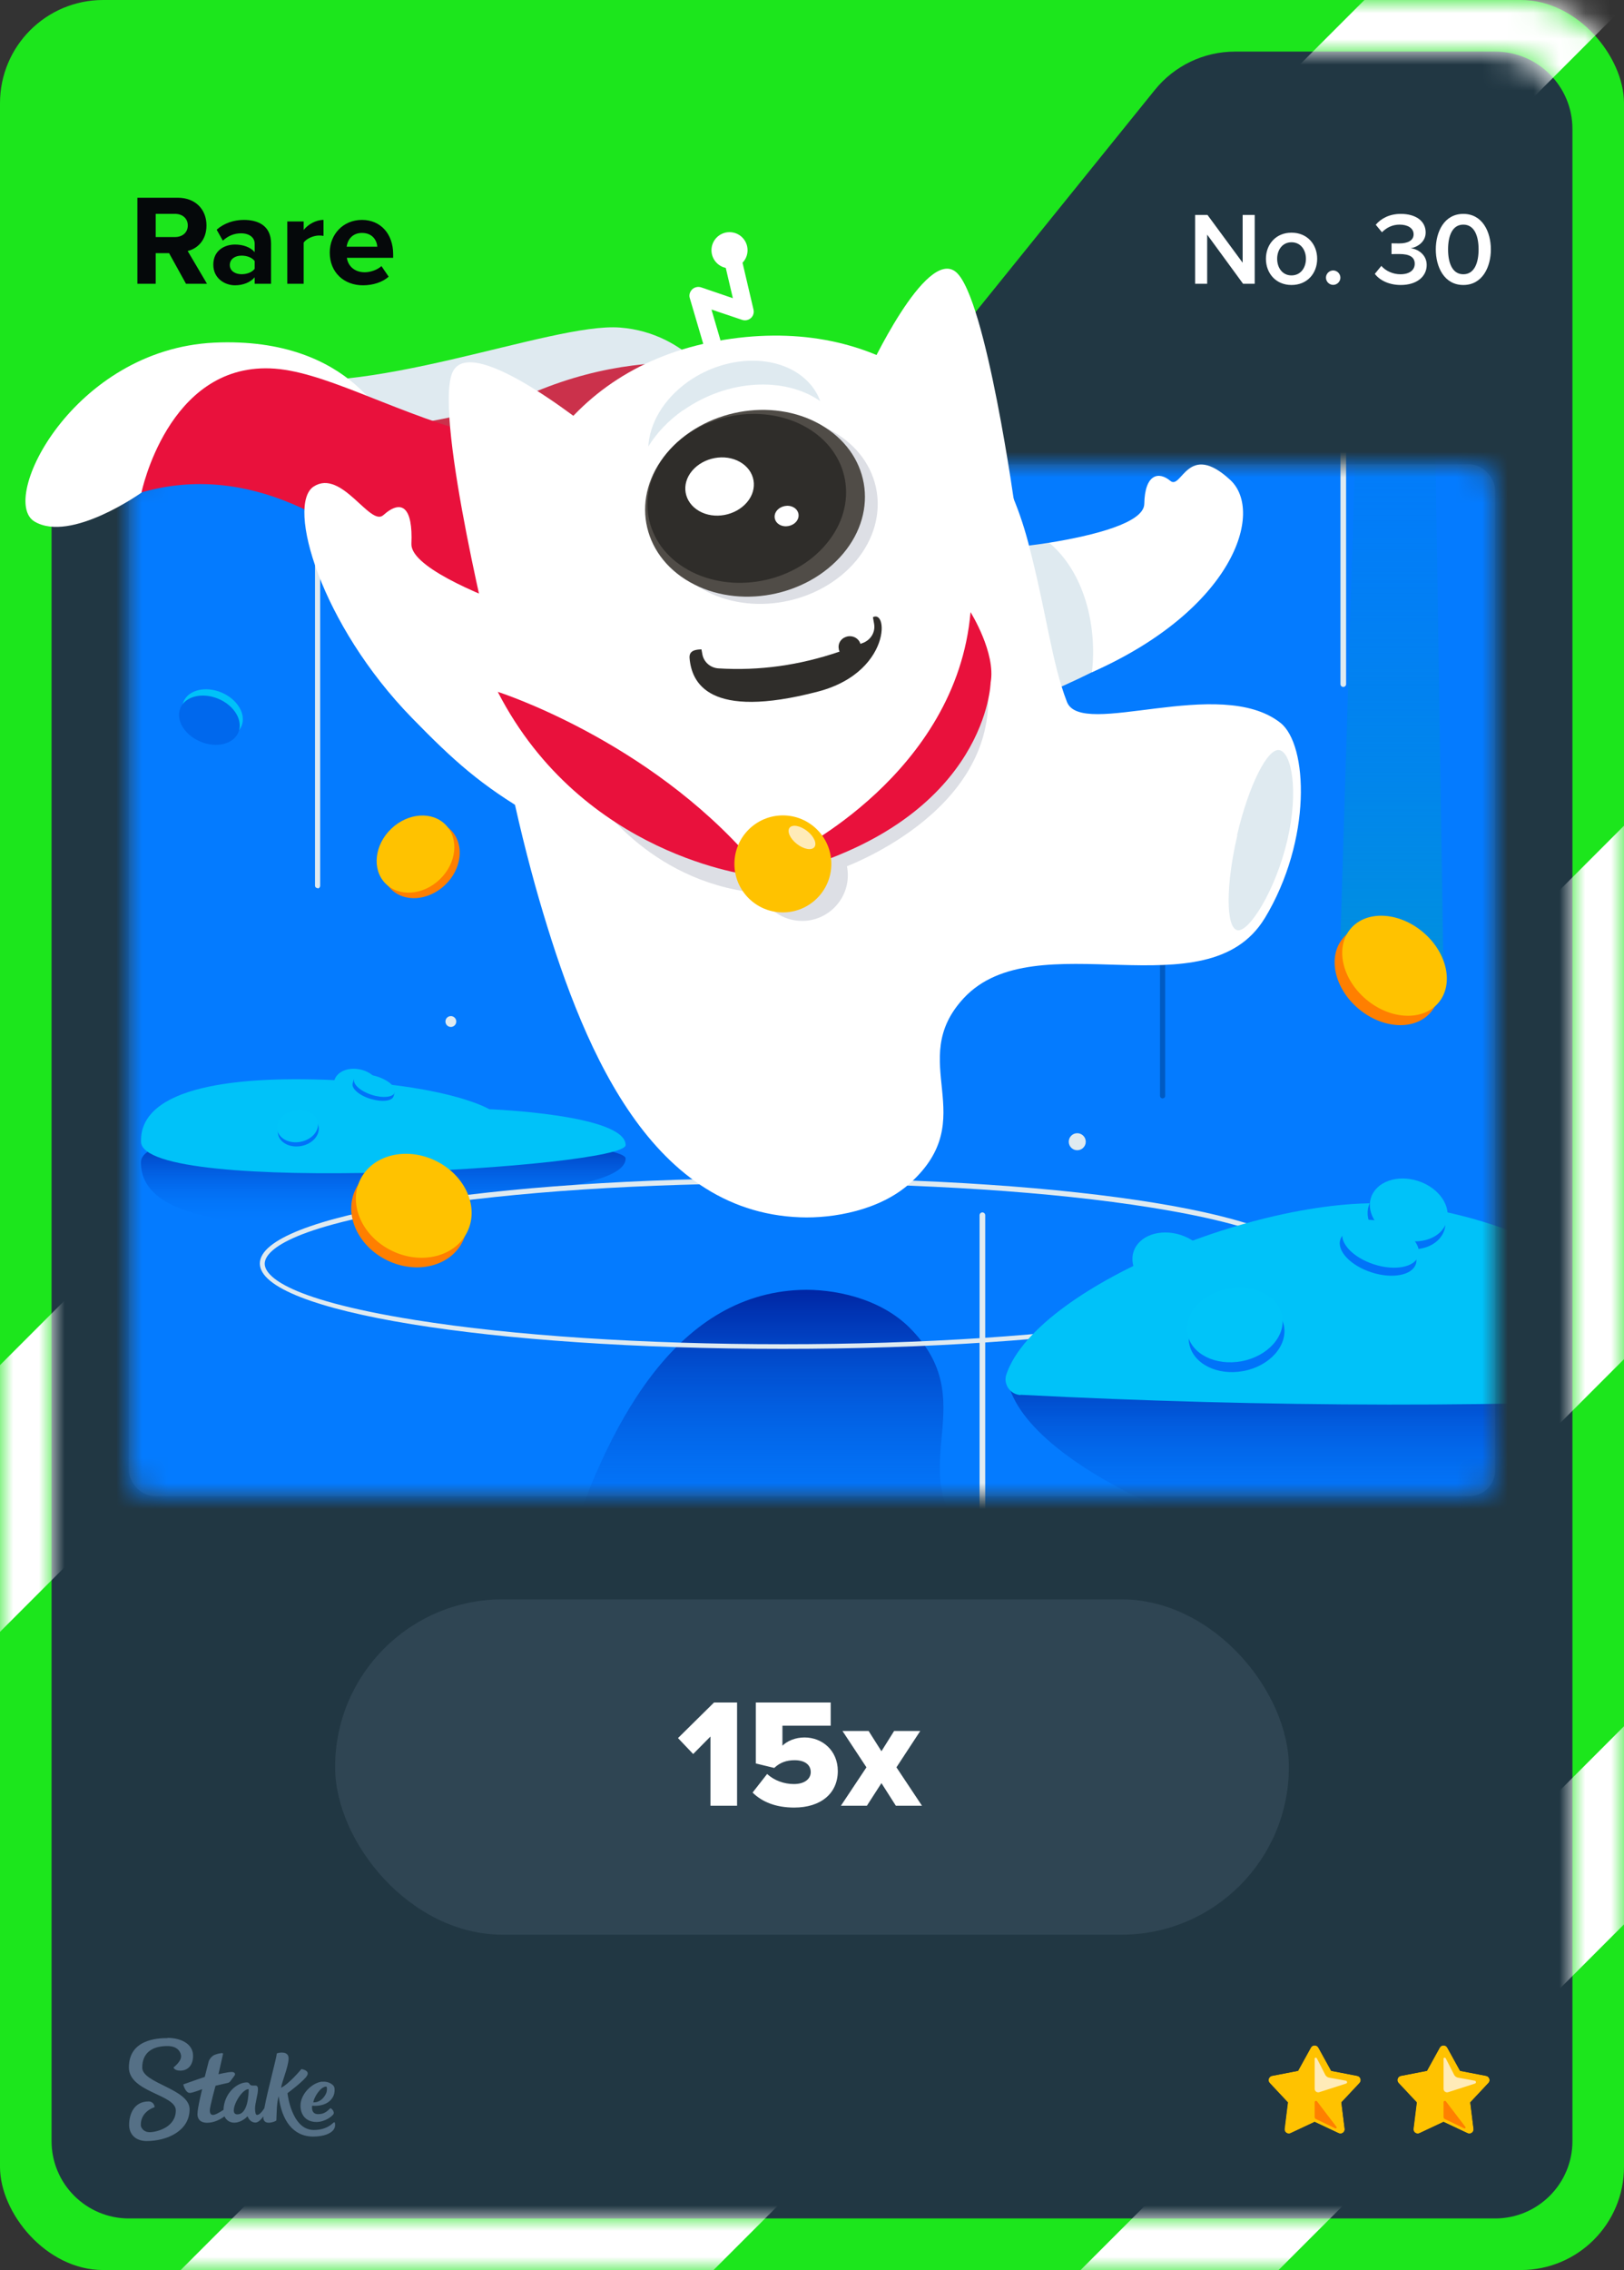 <svg width="63" height="88" viewBox="0 0 63 88" fill="none" xmlns="http://www.w3.org/2000/svg">
<rect x="0" y="0" width="63" height="88" fill="#333333" stroke="none"/>
<rect width="63" height="88" rx="4" fill="#1CE61C"/>
<path d="M36.701 13.513L44.799 3.487C45.559 2.546 46.702 2 47.911 2H58C59.657 2 61 3.343 61 5V83C61 84.657 59.657 86 58 86H5C3.343 86 2 84.657 2 83V18C2 16.343 3.343 15 5 15H33.589C34.798 15 35.941 14.454 36.701 13.513Z" fill="#213743"/>
<mask id="mask0_26835_29193" style="mask-type:luminance" maskUnits="userSpaceOnUse" x="0" y="0" width="63" height="88">
<path d="M59 0H4C1.79 0 0 1.79 0 4V84C0 86.21 1.79 88 4 88H59C61.21 88 63 86.21 63 84V4C63 1.79 61.21 0 59 0ZM61 82.81C61 84.57 59.57 86 57.81 86H5.19C3.43 86 2 84.57 2 82.81V18.19C2 16.43 3.43 15 5.19 15H33.59C34.8 15 35.94 14.45 36.7 13.51L44.8 3.48C45.56 2.54 46.7 1.99 47.91 1.99H57.81C59.57 1.99 61 3.42 61 5.18V82.8V82.81Z" fill="white"/>
</mask>
<g mask="url(#mask0_26835_29193)">
<path d="M68.37 47.32V26.64L4.46 90.55H25.13L68.37 47.32Z" fill="white"/>
<path d="M64.66 -2.29H55.22L-2.92 55.84V66.18L65.46 -2.2C65.2 -2.26 64.93 -2.29 64.66 -2.29Z" fill="white"/>
<path d="M68.37 69.23V61.55L39.37 90.55H47.05L68.37 69.23Z" fill="white"/>
</g>
<rect x="5" y="18" width="53" height="40" rx="1" fill="#2F4553"/>
<g clip-path="url(#clip0_26835_29193)">
<mask id="mask1_26835_29193" style="mask-type:luminance" maskUnits="userSpaceOnUse" x="5" y="18" width="53" height="40">
<path d="M57 18H6C5.448 18 5 18.448 5 19V57C5 57.552 5.448 58 6 58H57C57.552 58 58 57.552 58 57V19C58 18.448 57.552 18 57 18Z" fill="white"/>
</mask>
<g mask="url(#mask1_26835_29193)">
<path d="M47.71 46.22C47.71 46.22 46.47 45.52 45.9 43.72C45.9 43.72 47.35 44.28 47.71 44.55C47.71 44.55 47.56 43.25 47.9 41.61C47.9 41.61 48.97 43 49.19 44.62C49.19 44.62 49.51 43.69 49.9 43.4C49.9 43.4 50.37 45.61 49.9 46.1C49.52 46.5 47.7 46.22 47.7 46.22H47.71Z" fill="#FECF2F"/>
<path d="M52.36 45.33C52.73 44.9 52.79 44.15 52.62 43.07C52.62 43.07 51.84 44.17 51.75 44.65C51.75 44.65 51.78 44.27 51.52 43.69C51.52 43.69 50.84 44.49 50.84 45.55C50.84 45.55 52.1 45.61 52.35 45.33H52.36Z" fill="#FECF2F"/>
<path d="M-5.25 61.74C-5.25 61.74 37.09 45.26 61.62 44.04L61.13 62.72L-5.24 61.74H-5.25Z" fill="#F9B04F"/>
<path d="M45.25 59.61L48.01 57.77L50.29 59.48L45.25 59.61Z" fill="#002135"/>
<path d="M45.46 59.35L48.74 57.33L40.75 57.2L45.46 59.35Z" fill="#002135"/>
<path d="M44.16 54.35L39.86 54.77L39.47 55.23L40.98 56.31L46.3 56.99L44.16 54.35Z" fill="#FECF2F"/>
<path d="M45.75 50.49L44 53.17L43.84 54.89L45.75 56.93L48.25 56.78L50.16 54.49L50.15 52.39L48.87 50.94L45.75 50.49Z" fill="#FA4666"/>
<path d="M40.05 56.69L39.47 55.24L40.98 56.32L42.03 57.69L40.05 56.69Z" fill="#F99E48"/>
<path d="M46.3 57L45.63 57.69H42.04L40.99 56.32L46.31 57H46.3Z" fill="#F9794F"/>
<path d="M8.42 55.05L12.74 54.95L13.18 55.36L11.81 56.61L6.62 57.15L8.42 55.04V55.05Z" fill="#FECF2F"/>
<path d="M12.78 56.87L13.18 55.36L11.81 56.61L10.85 58.46L12.79 56.87H12.78Z" fill="#F99E48"/>
<path d="M48.25 56.78L53.08 54.88L50.16 52.39L48.25 56.78Z" fill="#D41739"/>
<path d="M49.86 46.6L45.75 50.49L50.15 52.38L49.86 46.6Z" fill="#FF637F"/>
<path d="M43.84 54.89L44.04 60.55L48.25 56.78L43.85 54.89H43.84Z" fill="#D41739"/>
<path d="M42.29 50.09L43.83 54.87L45.74 50.48L42.29 50.08V50.09Z" fill="#FF5472"/>
<path d="M42.29 50.09L45.74 50.49L49.85 46.6L42.28 50.09H42.29Z" fill="#FF91A5"/>
<path d="M50.15 52.38L53.07 54.87L49.85 46.59L50.14 52.37L50.15 52.38Z" fill="#FF3659"/>
<path d="M43.83 54.88L42.29 50.09L44.03 60.54L43.83 54.88Z" fill="#FF3659"/>
<path d="M53.08 54.88L48.25 56.78L44.04 60.55L53.08 54.88Z" fill="#AB122E"/>
<path d="M31.58 57.78L33.03 56.31L38.83 55.61L42.16 57.54L36.62 58.8L31.59 57.78H31.58Z" fill="#FECF2F"/>
<path d="M31.58 57.78L32.13 60.03L37.37 60.92L36.6 58.8L31.57 57.78H31.58Z" fill="#F99E48"/>
<path d="M42.16 57.54V59.18L37.38 60.92L36.61 58.8L42.15 57.54H42.16Z" fill="#F9794F"/>
<path d="M49.7 59.63C49.7 59.63 47.95 56.12 47.06 52.97C47.06 52.97 49.87 54.66 50.76 55.79C50.76 55.79 51.54 52.91 53.19 50.19C53.19 50.19 54.22 55.74 54.03 57.5C54.03 57.5 54.63 55.61 56.06 53.29C56.06 53.29 55.97 57.87 55.41 59.63H49.7Z" fill="#FECF2F"/>
<path d="M50.58 56.59L50.75 55.79C49.86 54.66 47.05 52.97 47.05 52.97C47.05 52.97 50.21 55.91 50.58 56.58V56.59Z" fill="#F99E48"/>
<path d="M54.61 56.02L54.02 57.5C53.95 54.35 53.18 50.19 53.18 50.19C53.18 50.19 54.33 53.84 54.61 56.01V56.02Z" fill="#F99E48"/>
<path d="M48.64 30.84C48.64 30.84 54.54 27.07 60.72 24.68L61.48 34C61.48 34 57.96 35.43 52.2 39.81L48.63 30.84H48.64Z" fill="url(#paint0_linear_26835_29193)"/>
<path d="M47.36 32.94V32.96L46.42 35.39L46.62 39.04L46.73 40.96L48.62 40.57L52.2 39.82L54.31 38.29H54.32L56.04 36.53V36.51L56.02 36.5L54.78 34.51L53.01 32.81L52.96 32.77L50.86 31.51L48.61 30.84H48.6H48.58L47.33 32.95L47.36 32.94Z" fill="#FEE32F"/>
<path d="M54.36 35.6L53.95 36.54L54.1 37.18L56.05 36.5L54.37 35.59L54.36 35.6Z" fill="#FECF2F"/>
<path d="M54.34 38.27L56.06 36.52V36.5L54.1 37.18L54.34 38.27Z" fill="#FEE32F"/>
<path d="M48.33 39.98L46.73 40.95L48.62 40.56L48.33 39.98Z" fill="#FEFA90"/>
<path d="M54.09 37.19L53.96 36.56L51.37 38.13L54.08 37.18L54.09 37.19Z" fill="#FECF2F"/>
<path d="M51.88 34.26L53.96 36.56L54.35 35.59L51.87 34.26H51.88Z" fill="#FECF2F"/>
<path d="M54.36 35.59L54.8 34.51L53.03 32.81L54.35 35.59H54.36Z" fill="#FEFA64"/>
<path d="M54.36 35.59L56.04 36.49L54.8 34.5L54.36 35.58V35.59Z" fill="#FEE32F"/>
<path d="M48.62 40.56L52.2 39.81L48.33 39.97L48.62 40.55V40.56Z" fill="#FEFA90"/>
<path d="M54.32 38.29H54.33L54.09 37.19L52.2 39.82L54.32 38.3V38.29Z" fill="#FEFA90"/>
<path d="M52.2 39.81L54.09 37.18L51.38 38.13L48.33 39.98L52.2 39.82V39.81Z" fill="#FEE32F"/>
<path d="M47.99 39.31L48.33 39.98L51.38 38.13L47.99 39.31Z" fill="#FECF2F"/>
<path d="M49.94 32.22L49.14 32.86L48.48 32.88L48.63 30.82H48.64L49.95 32.2L49.94 32.22Z" fill="#FEAC2F"/>
<path d="M47.36 32.94L48.61 30.83H48.63L48.48 32.89L47.36 32.94Z" fill="#FEE32F"/>
<path d="M47.26 39.16L46.74 40.95L46.63 39.03L47.27 39.16H47.26Z" fill="#FEFA90"/>
<path d="M48.48 32.89L49.12 32.85L48.27 35.75L48.48 32.89Z" fill="#FECF2F"/>
<path d="M49.12 32.85L48.27 35.75L48 39.31L51.38 38.13L53.97 36.56L53.81 36.39L51.88 34.27L49.32 32.96L49.11 32.85H49.12Z" fill="#FECF2F"/>
<path d="M47.99 39.31L47.26 39.16L46.74 40.94L48.33 39.98L48 39.31H47.99Z" fill="#FECF2F"/>
<path d="M51.88 34.26L49.11 32.85L49.94 32.22L51.87 34.26H51.88Z" fill="#FECF2F"/>
<path d="M51.88 34.26L54.36 35.59L53.04 32.81L52.99 32.77L49.95 32.22L51.88 34.26Z" fill="#FEAC2F"/>
<path d="M49.95 32.22L50.89 31.51L52.99 32.77L49.95 32.22Z" fill="#FE802F"/>
<path d="M49.95 32.22L48.64 30.84L50.89 31.52L49.95 32.23V32.22Z" fill="#FEE32F"/>
<path d="M46.62 39.03L46.42 35.39L47.26 39.16L46.62 39.03Z" fill="#FEFA64"/>
<path d="M47.35 32.95V32.93L48.48 32.88L46.42 35.38L47.35 32.95Z" fill="#FEFA64"/>
<path d="M46.42 35.39L48.48 32.89L48.27 35.75L47.27 39.16L46.43 35.39H46.42Z" fill="#FEE32F"/>
<path d="M48 39.31L47.26 39.16L48.26 35.75L47.99 39.31H48Z" fill="#FECF2F"/>
<path d="M48.33 39.3C47.37 39.18 47.25 39.26 46.88 40.15C47 39.2 46.92 39.07 46.03 38.7C46.99 38.82 47.11 38.74 47.48 37.85C47.36 38.8 47.44 38.93 48.33 39.3Z" fill="white"/>
<path d="M3.28 23.38C3.28 23.38 5.19 27.91 9.87 30.3C9.87 30.3 8.97 24.4 4.81 18.72C4.81 18.72 7.82 20.84 12.4 21.77C12.4 21.77 10.73 19.87 7.63 17.58H3.28V23.37V23.38Z" fill="#FEE32F"/>
<path d="M12.94 17.42C12.94 17.42 13.96 19.76 17.9 22.66C17.9 22.66 17.16 19.28 16.27 17.6L12.94 17.42Z" fill="#FEE32F"/>
<path d="M3.34 18.39L3.28 18.65V23.37C3.28 23.37 5.19 27.9 9.87 30.29C4.32 25.92 3.35 18.38 3.35 18.38L3.34 18.39Z" fill="#F9854F"/>
<path d="M4.81 18.73C4.81 18.73 7.82 20.85 12.4 21.78C12.4 21.78 8.49 20.29 5.4 17.59H3.29L4.83 18.75C4.83 18.75 4.82 18.73 4.81 18.72V18.73Z" fill="#F9854F"/>
<path d="M12.94 17.42C12.94 17.42 13.96 19.76 17.9 22.66C17.9 22.66 15.71 19.86 14.56 17.5L12.94 17.42Z" fill="#F9854F"/>
<path d="M9.05 43.64L8.56 43.27H7.73L8.14 43.64H9.05Z" fill="#F9B04F"/>
<path d="M8.25 40.56L6.86 39.45L5.74 39.48L5.94 40.06L8.25 40.56Z" fill="#F9B04F"/>
<path d="M12.57 43.46L12.02 42.77H11.25L12.57 43.46Z" fill="#F9B04F"/>
<path d="M14.77 50.09L12.51 59.74L13.31 51.41L14.77 50.09Z" fill="#F9994F"/>
<path d="M12.51 59.74L1.95 57.93L6.08 57.52L12.5 59.74H12.51Z" fill="#F9994F"/>
<path d="M9.72 55.85L4.87 58.06L12.52 59.78L9.73 55.85H9.72Z" fill="#F9794F"/>
<path d="M12.48 59.8L13.67 51.81L9.74 55.88L12.48 59.8Z" fill="#F9854F"/>
<path d="M9.57 50.35L7.54 52.49L4.67 53.61L3.12 53.1L2.75 51.67L4.87 49.11L8.14 47.62L9.75 48.67L9.58 50.34L9.57 50.35Z" fill="#F9994F"/>
<path d="M9.75 55.89L7.54 52.49L4.67 53.61L4.93 58.08L9.76 55.89H9.75Z" fill="#F9854F"/>
<path d="M7.54 52.49L9.57 50.35L13.62 52.15L9.76 55.89L7.55 52.49H7.54Z" fill="#F99E48"/>
<path d="M9.74 48.68L9.57 50.35L13.6 52.17L14.79 50.04L14.65 48.7L9.75 48.68H9.74Z" fill="#F9BB4F"/>
<path d="M8.14 47.63L12.89 47.53L14.65 48.7L9.75 48.68L8.14 47.63Z" fill="#F9DB4F"/>
<path d="M66.72 -3.75H-4.01V66.98H66.72V-3.75Z" fill="#047BFF"/>
<path d="M9.368 28.147C9.56 27.689 9.212 27.106 8.591 26.845C7.97 26.585 7.31 26.745 7.118 27.203C6.926 27.662 7.274 28.245 7.895 28.505C8.516 28.766 9.176 28.605 9.368 28.147Z" fill="#00C2F9"/>
<path d="M9.247 28.391C9.439 27.933 9.091 27.35 8.47 27.089C7.848 26.829 7.189 26.989 6.997 27.448C6.804 27.906 7.152 28.489 7.774 28.749C8.395 29.01 9.055 28.85 9.247 28.391Z" fill="url(#paint1_linear_26835_29193)"/>
<path d="M52 36.332L52.899 7L55.536 7.719L56 38L52 36.332Z" fill="url(#paint2_linear_26835_29193)"/>
<path d="M55.511 39.233C56.117 38.511 55.844 37.284 54.901 36.494C53.959 35.703 52.703 35.647 52.097 36.37C51.491 37.092 51.764 38.319 52.707 39.11C53.65 39.9 54.905 39.956 55.511 39.233Z" fill="#FF7F00"/>
<path d="M55.805 38.87C56.411 38.147 56.138 36.921 55.196 36.13C54.253 35.339 52.997 35.284 52.391 36.006C51.785 36.728 52.059 37.955 53.001 38.746C53.944 39.537 55.199 39.592 55.805 38.87Z" fill="#FFC200"/>
<path d="M17.267 34.306C17.918 33.685 18.025 32.74 17.507 32.197C16.988 31.654 16.04 31.718 15.389 32.339C14.738 32.961 14.63 33.905 15.149 34.449C15.668 34.992 16.616 34.928 17.267 34.306Z" fill="#FF7F00"/>
<path d="M17.057 34.093C17.708 33.471 17.816 32.527 17.297 31.984C16.778 31.44 15.83 31.504 15.179 32.126C14.528 32.748 14.421 33.692 14.939 34.235C15.458 34.778 16.406 34.715 17.057 34.093Z" fill="#FFC200"/>
<path d="M13.31 47.41C17.57 47.17 18.98 46.3 18.98 46.3C18.98 46.3 24.27 46.1 24.27 44.91C24.27 44.03 5.52 42.91 5.47 45.04C5.42 47.17 9.15 47.64 13.32 47.41H13.31Z" fill="url(#paint3_linear_26835_29193)"/>
<path d="M13.31 41.89C17.57 42.13 18.98 43 18.98 43C18.98 43 24.27 43.2 24.27 44.39C24.27 45.27 5.52 46.39 5.47 44.26C5.42 42.13 9.15 41.66 13.32 41.89H13.31Z" fill="#00C2F9"/>
<path d="M11.687 44.426C12.121 44.344 12.422 44.004 12.358 43.668C12.294 43.331 11.891 43.125 11.457 43.207C11.023 43.289 10.722 43.629 10.786 43.965C10.85 44.302 11.253 44.508 11.687 44.426Z" fill="#0073F9"/>
<path d="M11.658 44.264C12.092 44.182 12.392 43.843 12.329 43.506C12.265 43.17 11.862 42.964 11.427 43.046C10.993 43.128 10.693 43.467 10.757 43.803C10.82 44.14 11.224 44.346 11.658 44.264Z" fill="#00C4F9"/>
<path d="M14.72 42.31C14.803 41.955 14.477 41.576 13.993 41.463C13.509 41.35 13.05 41.546 12.967 41.901C12.884 42.256 13.209 42.635 13.693 42.748C14.177 42.861 14.637 42.665 14.72 42.31Z" fill="#00C2F9"/>
<path d="M12.32 34.43C12.27 34.43 12.22 34.39 12.22 34.33V8.6C12.22 8.55 12.26 8.5 12.32 8.5C12.38 8.5 12.42 8.54 12.42 8.6V34.34C12.42 34.39 12.38 34.44 12.32 34.44V34.43Z" fill="#DFEAF0"/>
<path d="M22.2 23.98C22.14 23.98 22.1 23.93 22.1 23.88V11.5C22.1 11.44 22.15 11.4 22.2 11.4C22.25 11.4 22.3 11.45 22.3 11.5V23.88C22.3 23.94 22.25 23.98 22.2 23.98Z" fill="#005AC2"/>
<path d="M52.11 26.63C52.05 26.63 52 26.58 52 26.52V13.23C52 13.17 52.05 13.12 52.11 13.12C52.17 13.12 52.22 13.17 52.22 13.23V26.52C52.22 26.58 52.17 26.63 52.11 26.63Z" fill="#DFEAF0"/>
<path d="M25.72 33.41H25.53V44.25H25.72V33.41Z" fill="#DFEAF0"/>
<path d="M38.11 61.24C38.05 61.24 38 61.19 38 61.13V47.11C38 47.05 38.05 47 38.11 47C38.17 47 38.22 47.05 38.22 47.11V61.13C38.22 61.19 38.17 61.24 38.11 61.24Z" fill="#DFEAF0"/>
<path d="M45.1 42.58C45.04 42.58 45 42.53 45 42.48V30.1C45 30.04 45.05 30 45.1 30C45.15 30 45.2 30.05 45.2 30.1V42.48C45.2 42.54 45.15 42.58 45.1 42.58Z" fill="#005AC2"/>
<path d="M17.49 39.81C17.606 39.81 17.7 39.716 17.7 39.6C17.7 39.484 17.606 39.39 17.49 39.39C17.374 39.39 17.28 39.484 17.28 39.6C17.28 39.716 17.374 39.81 17.49 39.81Z" fill="#DFEAF0"/>
<path d="M41.79 44.59C41.972 44.59 42.12 44.442 42.12 44.26C42.12 44.078 41.972 43.93 41.79 43.93C41.608 43.93 41.46 44.078 41.46 44.26C41.46 44.442 41.608 44.59 41.79 44.59Z" fill="#DFEAF0"/>
<path d="M43.29 23.47C43.406 23.47 43.5 23.376 43.5 23.26C43.5 23.144 43.406 23.05 43.29 23.05C43.174 23.05 43.08 23.144 43.08 23.26C43.08 23.376 43.174 23.47 43.29 23.47Z" fill="#DFEAF0"/>
<path d="M15.32 42.34L13.73 41.84L13.68 42C13.63 42.2 13.94 42.47 14.38 42.6C14.82 42.73 15.22 42.69 15.27 42.49L15.32 42.33V42.34Z" fill="#0073F9"/>
<path d="M15.319 42.345C15.382 42.15 15.079 41.878 14.643 41.737C14.207 41.596 13.803 41.639 13.74 41.833C13.677 42.028 13.979 42.3 14.415 42.441C14.851 42.582 15.256 42.539 15.319 42.345Z" fill="#00C2F9"/>
<path d="M14.32 18.47C14.436 18.47 14.53 18.376 14.53 18.26C14.53 18.144 14.436 18.05 14.32 18.05C14.204 18.05 14.11 18.144 14.11 18.26C14.11 18.376 14.204 18.47 14.32 18.47Z" fill="#DFEAF0"/>
<path d="M37.39 59.535C35.1 56.785 38.13 54.325 35.29 51.474C34.13 50.315 32.33 49.955 31.04 50.005C26.15 50.205 23.53 55.275 21.87 60.495H38.64C38.17 60.275 37.75 59.965 37.39 59.535Z" fill="url(#paint4_linear_26835_29193)"/>
<path d="M30.37 52.29C18.99 52.29 10.08 50.84 10.08 48.98C10.08 47.12 18.99 45.67 30.37 45.67C41.75 45.67 50.66 47.12 50.66 48.98C50.66 50.84 41.75 52.29 30.37 52.29ZM30.37 45.87C24.98 45.87 19.91 46.2 16.1 46.81C10.83 47.65 10.27 48.61 10.27 48.99C10.27 49.37 10.84 50.33 16.1 51.17C19.91 51.78 24.98 52.11 30.37 52.11C35.76 52.11 40.83 51.78 44.64 51.17C49.91 50.33 50.47 49.37 50.47 48.99C50.47 48.61 49.9 47.65 44.64 46.81C40.83 46.2 35.76 45.87 30.37 45.87Z" fill="#DFEAF0"/>
<path d="M17.952 48.118C18.417 47.153 17.862 45.921 16.713 45.367C15.563 44.814 14.255 45.147 13.79 46.112C13.325 47.078 13.879 48.309 15.029 48.863C16.178 49.416 17.487 49.083 17.952 48.118Z" fill="#FF7F00"/>
<path d="M18.132 47.746C18.597 46.781 18.042 45.549 16.893 44.995C15.744 44.442 14.435 44.775 13.97 45.741C13.505 46.706 14.059 47.937 15.209 48.491C16.358 49.045 17.667 48.711 18.132 47.746Z" fill="#FFC200"/>
<path d="M39.73 53.06C39.33 53.08 39.05 53.47 39.18 53.85C40.37 57.36 49.86 61.09 54.81 60.32C60.12 59.49 61.93 57.27 61.93 57.27C61.93 57.27 66.89 56.39 68.33 53.97C68.56 53.58 68.29 53.08 67.84 53.06C58.58 52.56 49.2 52.58 39.73 53.07V53.06Z" fill="url(#paint5_linear_26835_29193)"/>
<path d="M39.59 54.08C39.19 54.06 38.91 53.66 39.04 53.28C40.24 49.73 49.83 45.96 54.83 46.75C60.19 47.59 62.02 49.83 62.02 49.83C62.02 49.83 67.03 50.72 68.48 53.16C68.71 53.55 68.44 54.06 67.98 54.08C58.62 54.59 49.15 54.56 39.59 54.07V54.08Z" fill="#00C2F9"/>
</g>
<path d="M38.44 21.3C38.44 21.3 39.62 21.21 40.7 21.04C43.17 21.2 44.62 23.51 43.38 25.52C42.13 26.22 40.6 26.92 38.76 27.58C38.76 27.58 35.28 22.95 38.44 21.29V21.3Z" fill="#DFEAF0"/>
<path d="M40.7 21.04C42.43 20.76 44.37 20.27 44.39 19.54C44.41 18.36 44.96 18.27 45.4 18.64C45.84 19.01 46.07 17.07 47.73 18.61C49.05 19.84 47.86 23.62 42.36 26.06C42.57 24.23 42.05 22.17 40.7 21.04Z" fill="white"/>
<path d="M27.971 15.165C27.971 15.165 26.732 12.903 24.05 12.698C21.369 12.492 14.072 15.581 9.837 14.562L14.358 18.506L27.983 15.172L27.971 15.165Z" fill="#DFEAF0"/>
<path d="M13.06 16.779C13.06 16.779 17.501 16.558 20.767 15.187C26.129 12.95 30.381 14.722 30.381 14.722L29.117 21.116L17.414 19.889L13.05 16.781L13.06 16.779Z" fill="#CB314B"/>
<path d="M5.487 19.098C5.487 19.098 2.744 21.053 1.339 20.218C-0.066 19.382 2.842 13.548 8.307 13.283C13.764 13.03 15.14 16.703 15.14 16.703L9.399 15.913L5.495 19.086L5.487 19.098Z" fill="white"/>
<path d="M5.487 19.098C5.487 19.098 6.505 14.137 10.482 14.281C14.46 14.425 20.519 20.26 30.25 15.834L33.645 27.442L20.405 28.311C20.405 28.311 13.792 16.714 5.495 19.086L5.487 19.098Z" fill="#E9113C"/>
<path d="M28.3 10.4C28.687 10.4 29 10.087 29 9.7C29 9.313 28.687 9 28.3 9C27.913 9 27.6 9.313 27.6 9.7C27.6 10.087 27.913 10.4 28.3 10.4Z" fill="white"/>
<path d="M39.39 19.8C39.39 19.8 38.26 11.55 37.09 10.55C35.92 9.55 33.66 14.46 33.66 14.46C33.66 14.46 36.51 19.74 39.39 19.8Z" fill="white"/>
<path d="M19.17 25.54C19.17 25.54 16.86 16.32 17.53 14.49C18.2 12.66 23.46 17.07 23.46 17.07C23.46 17.07 21.52 25.42 19.17 25.54Z" fill="white"/>
<path d="M49.05 35.62C50.91 32.56 50.74 28.86 49.67 28.02C47.32 26.17 41.95 28.65 41.39 27.21C40.79 25.66 40.61 23.79 39.89 21.04C38.38 15.29 33.78 12.14 27.82 13.22C21.86 14.31 19.16 19.23 19.11 24.92C19.08 27.63 20.1 32.05 20.91 34.85C22.51 40.34 25.1 46.97 31.04 47.19C32.32 47.24 34.13 46.92 35.29 45.88C38.13 43.34 35.1 41.15 37.39 38.69C40.19 35.69 46.81 39.29 49.06 35.6L49.05 35.62Z" fill="white"/>
<path d="M27.42 13.54C27.36 13.5 27.32 13.44 27.29 13.36L26.76 11.56C26.72 11.44 26.76 11.31 26.85 11.22C26.94 11.13 27.08 11.1 27.2 11.14L28.43 11.56L28.09 10.11C28.05 9.93 28.16 9.74 28.34 9.7C28.52 9.66 28.71 9.77 28.75 9.95L29.23 12C29.26 12.12 29.22 12.25 29.13 12.33C29.04 12.41 28.91 12.44 28.79 12.4L27.6 12L27.94 13.16C27.99 13.34 27.89 13.53 27.71 13.58C27.6 13.61 27.49 13.58 27.41 13.53L27.42 13.54Z" fill="white"/>
<path d="M48 32.38C47.55 34.31 47.55 35.96 48 36.06C48.45 36.16 49.49 34.5 49.94 32.57C50.39 30.64 50.1 29.19 49.64 29.08C49.18 28.97 48.44 30.45 47.99 32.37L48 32.38Z" fill="#DFEAF0"/>
<path d="M22.55 24.4C22.55 24.4 21.54 24.11 20.31 23.68C18.34 22.99 15.92 21.92 15.96 21.08C16.02 19.69 15.6 19.32 14.87 19.97C14.36 20.43 13.25 18.16 12.17 18.86C11.09 19.56 12.44 24.21 15.99 27.84C17.6 29.49 18.65 30.44 20.66 31.61C20.66 31.61 25.88 27 22.55 24.4Z" fill="white"/>
<path d="M30.15 25.33C30.15 25.33 32.92 25.04 33.68 24.09C34.44 23.14 34.79 26.01 31.73 26.81C27.48 27.92 26.83 26.46 26.75 25.51C26.69 24.75 28.42 25.55 30.15 25.34V25.33Z" fill="#2F2D2A"/>
<path d="M33.74 23.22L33.91 24.19C33.96 24.49 33.8 24.78 33.51 24.91C33.47 24.93 33.42 24.94 33.38 24.96C33.32 24.76 33.11 24.63 32.89 24.67C32.65 24.71 32.49 24.93 32.54 25.16C32.54 25.2 32.56 25.23 32.57 25.26C31.02 25.79 29.46 26.01 27.87 25.91C27.56 25.89 27.31 25.67 27.25 25.38L27.07 24.41C29.43 24.65 31.66 24.27 33.73 23.23L33.74 23.22Z" fill="white"/>
<path d="M26.5 15.9C25.92 16.31 25.47 16.79 25.15 17.31C25.2 16.41 25.74 15.47 26.7 14.79C28.28 13.68 30.4 13.72 31.42 14.88C31.6 15.08 31.73 15.31 31.82 15.55C30.44 14.59 28.22 14.7 26.5 15.91V15.9Z" fill="#DFEAF0"/>
<path d="M27.25 22.84C29.14 23.92 31.8 23.42 33.21 21.74C34.61 20.06 34.22 17.82 32.33 16.74C30.44 15.66 27.78 16.16 26.37 17.84C24.97 19.52 25.36 21.76 27.25 22.84Z" fill="#DDDFE5"/>
<path d="M26.75 22.56C28.64 23.64 31.3 23.14 32.71 21.46C34.12 19.78 33.72 17.54 31.83 16.46C29.94 15.38 27.28 15.88 25.87 17.56C24.46 19.24 24.86 21.48 26.75 22.56Z" fill="#504C47"/>
<path d="M26.67 22.08C28.38 23.05 30.79 22.61 32.06 21.08C33.33 19.56 32.98 17.53 31.27 16.56C29.56 15.59 27.15 16.03 25.88 17.56C24.61 19.09 24.96 21.11 26.67 22.08Z" fill="#2F2D2A"/>
<path d="M27.12 19.81C27.71 20.15 28.54 19.99 28.98 19.47C29.42 18.95 29.3 18.25 28.71 17.91C28.12 17.57 27.29 17.73 26.85 18.25C26.41 18.77 26.53 19.47 27.12 19.81Z" fill="white"/>
<path d="M30.24 20.34C30.45 20.46 30.74 20.4 30.89 20.22C31.04 20.04 31 19.79 30.79 19.67C30.58 19.55 30.29 19.61 30.14 19.79C29.99 19.97 30.03 20.22 30.24 20.34Z" fill="white"/>
<path d="M32.37 32.69L29.62 34.87C29.93 35.37 30.48 35.7 31.12 35.7C32.09 35.7 32.89 34.91 32.89 33.93C32.89 33.45 32.7 33.01 32.38 32.69H32.37Z" fill="#DDDFE5"/>
<path d="M32.6 33.68C32.6 33.68 38.7 31.57 38.32 26.68C38.32 26.68 33.94 32.48 31.86 32.94L32.6 33.67V33.68Z" fill="#DDDFE5"/>
<path d="M30.72 33.08C30.72 33.08 37.11 30 37.65 23.73C37.65 23.73 38.64 25.31 38.43 26.46C38.43 26.46 38.31 31.52 30.98 33.69L30.72 33.09V33.08Z" fill="#E9113C"/>
<path d="M23.04 30.85C23.04 30.85 25.1 34.16 29.32 34.61L29.19 33.37L23.04 30.85Z" fill="#DDDFE5"/>
<path d="M19.31 26.82C19.31 26.82 25.13 28.67 29.19 33.38V33.94C29.19 33.94 22.6 33.21 19.31 26.82Z" fill="#E9113C"/>
<path d="M30.37 35.37C31.408 35.37 32.25 34.528 32.25 33.49C32.25 32.452 31.408 31.61 30.37 31.61C29.332 31.61 28.49 32.452 28.49 33.49C28.49 34.528 29.332 35.37 30.37 35.37Z" fill="#FFC200"/>
<path d="M31.592 32.84C31.701 32.7 31.574 32.419 31.308 32.212C31.042 32.005 30.739 31.95 30.63 32.089C30.521 32.229 30.649 32.51 30.914 32.717C31.18 32.924 31.483 32.979 31.592 32.84Z" fill="#FFEBB8"/>
<path d="M48.237 53.149C49.252 52.957 49.956 52.172 49.809 51.396C49.662 50.62 48.721 50.147 47.706 50.339C46.691 50.531 45.987 51.315 46.134 52.091C46.281 52.867 47.222 53.341 48.237 53.149Z" fill="#0073F9"/>
<path d="M48.168 52.769C49.183 52.577 49.886 51.792 49.74 51.016C49.593 50.24 48.651 49.767 47.636 49.958C46.622 50.15 45.918 50.935 46.065 51.711C46.212 52.487 47.153 52.961 48.168 52.769Z" fill="#00C4F9"/>
<path d="M56.029 47.689C56.23 47.069 55.736 46.354 54.927 46.092C54.118 45.83 53.3 46.12 53.099 46.74C52.898 47.36 53.391 48.075 54.2 48.337C55.009 48.599 55.828 48.309 56.029 47.689Z" fill="#0073F9"/>
<path d="M56.115 47.379C56.316 46.759 55.822 46.044 55.013 45.782C54.204 45.519 53.385 45.809 53.185 46.429C52.984 47.049 53.477 47.764 54.286 48.027C55.095 48.289 55.914 47.999 56.115 47.379Z" fill="#00C2F9"/>
<path d="M46.905 49.471C47.106 48.852 46.613 48.136 45.804 47.874C44.994 47.612 44.176 47.902 43.975 48.522C43.774 49.142 44.267 49.857 45.076 50.119C45.885 50.382 46.704 50.091 46.905 49.471Z" fill="#00C2F9"/>
<path d="M54.926 48.999C55.069 48.558 54.529 47.988 53.72 47.726C52.911 47.464 52.139 47.609 51.996 48.05C51.853 48.492 52.393 49.062 53.202 49.324C54.011 49.586 54.783 49.441 54.926 48.999Z" fill="#0073F9"/>
<path d="M55.022 48.689C55.165 48.248 54.625 47.677 53.816 47.415C53.007 47.153 52.235 47.298 52.092 47.74C51.949 48.181 52.489 48.751 53.298 49.013C54.107 49.276 54.879 49.13 55.022 48.689Z" fill="#00C2F9"/>
</g>
<path fill-rule="evenodd" clip-rule="evenodd" d="M6.498 79C6.99 79 7.486 79.213 7.49 79.691C7.49 80.104 7.247 80.27 6.998 80.27C6.75 80.27 6.733 80.144 6.733 80.144C6.733 80.144 7.025 79.926 7.025 79.717C7.025 79.609 6.942 79.313 6.489 79.317C5.858 79.317 5.518 79.617 5.518 80.152C5.518 80.765 7.351 80.974 7.355 81.765C7.355 82.613 6.476 82.996 5.692 83C5.283 83 5.013 82.761 5.009 82.378C5.009 81.926 5.222 81.465 5.758 81.465C5.884 81.457 5.988 81.552 5.997 81.678C5.997 81.678 5.997 81.683 5.997 81.687C5.997 81.687 5.457 81.839 5.462 82.378C5.462 82.478 5.566 82.661 5.819 82.656C6.071 82.652 6.824 82.474 6.82 81.809C6.82 81.191 5.004 81.109 5 80.148C5 79.065 6.088 79.009 6.498 79.009V79ZM10.747 79.6C10.812 79.57 11.213 79.491 11.195 79.813C11.182 80.135 10.939 80.691 10.904 80.935C11.23 80.77 11.692 80.209 11.692 80.209C11.692 80.209 12.018 80.252 11.918 80.452C11.818 80.652 11.152 81.144 11.152 81.144C11.152 81.144 11.304 82.57 12.171 82.57C12.645 82.57 12.85 82.361 12.937 82.287C12.959 82.27 12.976 82.265 12.985 82.278C13.02 82.387 12.994 82.504 12.915 82.591C12.819 82.696 12.597 82.822 12.153 82.826C11.365 82.826 10.925 82.196 10.812 81.261C10.725 81.535 10.734 81.983 10.721 82.2C10.695 82.243 10.251 82.417 10.216 82.117C10.216 82.091 10.216 82.07 10.216 82.043C10.133 82.161 10.02 82.283 9.911 82.283C9.72 82.283 9.637 82.122 9.602 82.039C9.576 82.07 9.363 82.287 9.088 82.287C8.923 82.291 8.775 82.196 8.709 82.043C8.57 82.144 8.322 82.291 8.039 82.291C7.734 82.291 7.66 82.109 7.66 81.957C7.66 81.713 7.843 80.987 7.843 80.987C7.843 80.987 7.486 81.13 7.364 81.135C7.194 81.135 7.112 80.822 7.112 80.813C7.112 80.809 7.112 80.8 7.12 80.8C7.22 80.761 7.943 80.513 7.943 80.513C7.943 80.513 8.078 79.983 8.096 79.913C8.113 79.844 8.213 79.7 8.331 79.656C8.418 79.622 8.509 79.6 8.601 79.591C8.631 79.591 8.653 79.6 8.653 79.617C8.653 79.635 8.474 80.409 8.474 80.409C8.474 80.409 8.849 80.322 8.988 80.322C9.097 80.322 9.154 80.387 9.093 80.47C9.032 80.552 8.962 80.648 8.927 80.691C8.888 80.735 8.862 80.743 8.77 80.761C8.644 80.787 8.361 80.856 8.361 80.856C8.361 80.856 8.135 81.678 8.139 81.817C8.139 81.896 8.165 81.987 8.261 81.987C8.357 81.987 8.54 81.874 8.67 81.791C8.692 81.152 9.188 80.726 9.576 80.726C9.702 80.726 9.654 80.848 9.798 80.848H9.889C9.946 80.848 10.007 80.852 10.007 80.996C10.007 81.196 9.894 81.526 9.894 81.735C9.894 81.883 9.915 81.987 9.972 81.987C10.068 81.987 10.177 81.848 10.255 81.726C10.381 81.03 10.734 79.761 10.734 79.617L10.747 79.6ZM12.502 80.7C12.767 80.678 12.933 80.822 12.963 80.9C12.994 80.978 12.989 81.161 12.915 81.291C12.684 81.704 12.11 81.63 12.11 81.63C12.11 81.63 12.044 81.957 12.341 81.957C12.593 81.957 12.706 81.83 12.815 81.726C12.859 81.726 12.994 81.865 12.933 81.961C12.885 82.035 12.619 82.257 12.28 82.261C11.74 82.261 11.605 81.8 11.674 81.47C11.766 81.061 12.175 80.722 12.502 80.696V80.7ZM9.646 80.987C9.323 80.987 8.827 81.97 9.206 81.965C9.619 81.965 9.646 81.183 9.646 81.004V80.987ZM12.641 80.891C12.423 80.9 12.175 81.317 12.153 81.5C12.48 81.513 12.654 81.196 12.676 81.07C12.689 80.974 12.693 80.887 12.641 80.887V80.891Z" fill="#557086"/>
<path d="M51.144 79.378L51.641 80.278L52.652 80.473C52.779 80.499 52.83 80.656 52.741 80.749L52.036 81.501L52.163 82.524C52.181 82.656 52.045 82.749 51.93 82.694L51 82.257L50.07 82.694C49.951 82.749 49.82 82.652 49.837 82.524L49.964 81.501L49.259 80.749C49.17 80.656 49.221 80.499 49.348 80.473L50.359 80.278L50.856 79.378C50.919 79.263 51.085 79.263 51.144 79.378Z" fill="#FFC200"/>
<path d="M51 79.293C51.055 79.293 51.115 79.323 51.144 79.378L51.641 80.278L52.652 80.473C52.779 80.499 52.83 80.656 52.741 80.749L52.036 81.501L52.163 82.524C52.176 82.626 52.096 82.711 51.998 82.711C51.977 82.711 51.951 82.707 51.926 82.694L50.996 82.257L50.066 82.694C50.04 82.707 50.019 82.711 49.994 82.711C49.9 82.711 49.815 82.626 49.828 82.524L49.955 81.501L49.251 80.749C49.161 80.656 49.212 80.499 49.34 80.473L50.35 80.278L50.847 79.378C50.877 79.323 50.936 79.293 50.992 79.293M51 79.081C50.864 79.081 50.737 79.157 50.669 79.276L50.219 80.091L49.306 80.265C49.17 80.291 49.059 80.388 49.017 80.52C48.974 80.652 49.008 80.796 49.102 80.894L49.739 81.573L49.624 82.495C49.611 82.601 49.645 82.711 49.713 82.792C49.786 82.873 49.888 82.919 49.998 82.919C50.053 82.919 50.108 82.906 50.159 82.881L51 82.486L51.841 82.881C51.892 82.906 51.947 82.919 52.002 82.919C52.112 82.919 52.214 82.873 52.287 82.792C52.359 82.711 52.393 82.601 52.376 82.495L52.261 81.573L52.898 80.894C52.992 80.792 53.026 80.647 52.983 80.52C52.941 80.388 52.83 80.291 52.694 80.265L51.781 80.091L51.331 79.276C51.263 79.157 51.136 79.081 51 79.081Z" fill="#213743"/>
<path d="M51 79.815V80.974C51 81.068 51.089 81.132 51.178 81.106L52.219 80.771C52.274 80.754 52.27 80.673 52.21 80.66L51.556 80.541C51.497 80.529 51.442 80.49 51.412 80.435L51.085 79.794C51.064 79.751 50.996 79.764 50.996 79.815H51Z" fill="#FFEBB8"/>
<path d="M51 81.492V82.07C51 82.104 51.017 82.129 51.047 82.146L51.798 82.507C51.837 82.524 51.87 82.482 51.845 82.448L51.093 81.463C51.064 81.424 51 81.446 51 81.492Z" fill="#FF7F00"/>
<path d="M56.144 79.378L56.641 80.278L57.652 80.473C57.779 80.499 57.83 80.656 57.741 80.749L57.036 81.501L57.163 82.524C57.181 82.656 57.045 82.749 56.93 82.694L56 82.257L55.07 82.694C54.951 82.749 54.82 82.652 54.837 82.524L54.964 81.501L54.259 80.749C54.17 80.656 54.221 80.499 54.348 80.473L55.359 80.278L55.856 79.378C55.919 79.263 56.085 79.263 56.144 79.378Z" fill="#FFC200"/>
<path d="M56 79.293C56.055 79.293 56.115 79.323 56.144 79.378L56.641 80.278L57.652 80.473C57.779 80.499 57.83 80.656 57.741 80.749L57.036 81.501L57.163 82.524C57.176 82.626 57.096 82.711 56.998 82.711C56.977 82.711 56.951 82.707 56.926 82.694L55.996 82.257L55.066 82.694C55.04 82.707 55.019 82.711 54.994 82.711C54.9 82.711 54.815 82.626 54.828 82.524L54.955 81.501L54.251 80.749C54.161 80.656 54.212 80.499 54.34 80.473L55.35 80.278L55.847 79.378C55.877 79.323 55.936 79.293 55.992 79.293M56 79.081C55.864 79.081 55.737 79.157 55.669 79.276L55.219 80.091L54.306 80.265C54.17 80.291 54.059 80.388 54.017 80.52C53.974 80.652 54.008 80.796 54.102 80.894L54.739 81.573L54.624 82.495C54.611 82.601 54.645 82.711 54.713 82.792C54.786 82.873 54.888 82.919 54.998 82.919C55.053 82.919 55.108 82.906 55.159 82.881L56 82.486L56.841 82.881C56.892 82.906 56.947 82.919 57.002 82.919C57.112 82.919 57.214 82.873 57.287 82.792C57.359 82.711 57.393 82.601 57.376 82.495L57.261 81.573L57.898 80.894C57.992 80.792 58.026 80.647 57.983 80.52C57.941 80.388 57.83 80.291 57.694 80.265L56.781 80.091L56.331 79.276C56.263 79.157 56.136 79.081 56 79.081Z" fill="#213743"/>
<path d="M56 79.815V80.974C56 81.068 56.089 81.132 56.178 81.106L57.219 80.771C57.274 80.754 57.27 80.673 57.21 80.66L56.556 80.541C56.497 80.529 56.442 80.49 56.412 80.435L56.085 79.794C56.064 79.751 55.996 79.764 55.996 79.815H56Z" fill="#FFEBB8"/>
<path d="M56 81.492V82.07C56 82.104 56.017 82.129 56.047 82.146L56.798 82.507C56.837 82.524 56.87 82.482 56.845 82.448L56.093 81.463C56.064 81.424 56 81.446 56 81.492Z" fill="#FF7F00"/>
<rect x="13" y="62" width="37" height="13" rx="6.5" fill="#2F4553"/>
<path d="M28.593 70H27.561V67.318L26.89 67.996L26.302 67.378L27.7 65.998H28.593V70ZM30.809 70.072C30.101 70.072 29.567 69.856 29.195 69.49L29.759 68.77C30.035 69.022 30.413 69.16 30.797 69.16C31.235 69.16 31.451 68.944 31.451 68.698C31.451 68.428 31.241 68.236 30.827 68.236C30.509 68.236 30.257 68.326 30.035 68.536L29.321 68.362V65.998H32.225V66.898H30.353V67.672C30.545 67.486 30.857 67.354 31.211 67.354C31.889 67.354 32.501 67.852 32.501 68.656C32.501 69.52 31.847 70.072 30.809 70.072ZM35.766 70H34.752L34.194 69.124L33.63 70H32.622L33.612 68.512L32.682 67.102H33.696L34.194 67.888L34.686 67.102H35.7L34.776 68.512L35.766 70Z" fill="white"/>
<path d="M8.03 11H7.215L6.56 9.815H6.04V11H5.33V7.665H6.89C7.585 7.665 8.01 8.12 8.01 8.74C8.01 9.33 7.64 9.645 7.28 9.73L8.03 11ZM6.785 9.19C7.07 9.19 7.285 9.02 7.285 8.74C7.285 8.46 7.07 8.29 6.785 8.29H6.04V9.19H6.785ZM10.515 11H9.88V10.75C9.715 10.945 9.43 11.06 9.115 11.06C8.73 11.06 8.275 10.8 8.275 10.26C8.275 9.695 8.73 9.48 9.115 9.48C9.435 9.48 9.72 9.585 9.88 9.775V9.45C9.88 9.205 9.67 9.045 9.35 9.045C9.09 9.045 8.85 9.14 8.645 9.33L8.405 8.905C8.7 8.645 9.08 8.525 9.46 8.525C10.01 8.525 10.515 8.745 10.515 9.44V11ZM9.37 10.63C9.575 10.63 9.775 10.56 9.88 10.42V10.12C9.775 9.98 9.575 9.91 9.37 9.91C9.12 9.91 8.915 10.04 8.915 10.275C8.915 10.5 9.12 10.63 9.37 10.63ZM11.78 11H11.145V8.585H11.78V8.915C11.95 8.7 12.25 8.525 12.55 8.525V9.145C12.505 9.135 12.445 9.13 12.375 9.13C12.165 9.13 11.885 9.25 11.78 9.405V11ZM14.082 11.06C13.347 11.06 12.792 10.565 12.792 9.79C12.792 9.09 13.307 8.525 14.042 8.525C14.762 8.525 15.252 9.065 15.252 9.855V9.995H13.457C13.497 10.3 13.742 10.555 14.152 10.555C14.357 10.555 14.642 10.465 14.797 10.315L15.077 10.725C14.837 10.945 14.457 11.06 14.082 11.06ZM14.637 9.565C14.622 9.335 14.462 9.03 14.042 9.03C13.647 9.03 13.477 9.325 13.447 9.565H14.637Z" fill="#05080A"/>
<path d="M48.674 11H48.222L46.83 9.096V11H46.362V8.332H46.842L48.206 10.184V8.332H48.674V11ZM50.101 11.048C49.489 11.048 49.109 10.588 49.109 10.032C49.109 9.48 49.489 9.02 50.101 9.02C50.721 9.02 51.097 9.48 51.097 10.032C51.097 10.588 50.721 11.048 50.101 11.048ZM50.101 10.676C50.461 10.676 50.661 10.376 50.661 10.032C50.661 9.692 50.461 9.392 50.101 9.392C49.745 9.392 49.545 9.692 49.545 10.032C49.545 10.376 49.745 10.676 50.101 10.676ZM51.718 11.044C51.566 11.044 51.438 10.916 51.438 10.764C51.438 10.612 51.566 10.484 51.718 10.484C51.87 10.484 51.998 10.612 51.998 10.764C51.998 10.916 51.87 11.044 51.718 11.044ZM54.342 11.048C53.866 11.048 53.514 10.856 53.334 10.616L53.586 10.308C53.758 10.508 54.042 10.632 54.326 10.632C54.678 10.632 54.882 10.472 54.882 10.224C54.882 9.96 54.67 9.848 54.29 9.848C54.178 9.848 54.022 9.848 53.982 9.852V9.432C54.03 9.436 54.186 9.436 54.29 9.436C54.602 9.436 54.838 9.328 54.838 9.084C54.838 8.836 54.598 8.708 54.298 8.708C54.026 8.708 53.802 8.812 53.61 9.004L53.37 8.712C53.574 8.472 53.898 8.292 54.342 8.292C54.918 8.292 55.306 8.564 55.306 9.012C55.306 9.368 55.002 9.576 54.726 9.624C54.986 9.648 55.346 9.86 55.346 10.272C55.346 10.724 54.958 11.048 54.342 11.048ZM56.767 11.048C56.019 11.048 55.699 10.34 55.699 9.668C55.699 8.996 56.019 8.292 56.767 8.292C57.515 8.292 57.835 8.996 57.835 9.668C57.835 10.34 57.515 11.048 56.767 11.048ZM56.767 10.632C57.203 10.632 57.359 10.176 57.359 9.668C57.359 9.16 57.203 8.708 56.767 8.708C56.331 8.708 56.175 9.16 56.175 9.668C56.175 10.176 56.331 10.632 56.767 10.632Z" fill="white"/>
<defs>
<linearGradient id="paint0_linear_26835_29193" x1="61.05" y1="28.51" x2="49.98" y2="35.72" gradientUnits="userSpaceOnUse">
<stop stop-color="#002135" stop-opacity="0"/>
<stop offset="1" stop-color="#F99E48"/>
</linearGradient>
<linearGradient id="paint1_linear_26835_29193" x1="233.298" y1="489.447" x2="233.965" y2="491.556" gradientUnits="userSpaceOnUse">
<stop stop-color="#0068ED"/>
<stop offset="1" stop-color="#004BDC"/>
</linearGradient>
<linearGradient id="paint2_linear_26835_29193" x1="53.992" y1="38" x2="53.992" y2="7" gradientUnits="userSpaceOnUse">
<stop stop-color="#0091DE"/>
<stop offset="1" stop-color="#0073F9" stop-opacity="0"/>
</linearGradient>
<linearGradient id="paint3_linear_26835_29193" x1="14.86" y1="47.46" x2="14.86" y2="43.82" gradientUnits="userSpaceOnUse">
<stop stop-color="#0073F9" stop-opacity="0"/>
<stop offset="1" stop-color="#0026A4"/>
</linearGradient>
<linearGradient id="paint4_linear_26835_29193" x1="30.25" y1="60.495" x2="30.25" y2="49.995" gradientUnits="userSpaceOnUse">
<stop stop-color="#0073F9" stop-opacity="0"/>
<stop offset="1" stop-color="#0026A4"/>
</linearGradient>
<linearGradient id="paint5_linear_26835_29193" x1="53.78" y1="59.66" x2="53.78" y2="52.09" gradientUnits="userSpaceOnUse">
<stop stop-color="#0073F9" stop-opacity="0"/>
<stop offset="1" stop-color="#0026A4"/>
</linearGradient>
<clipPath id="clip0_26835_29193">
<rect width="63" height="88" fill="white"/>
</clipPath>
</defs>
</svg>
